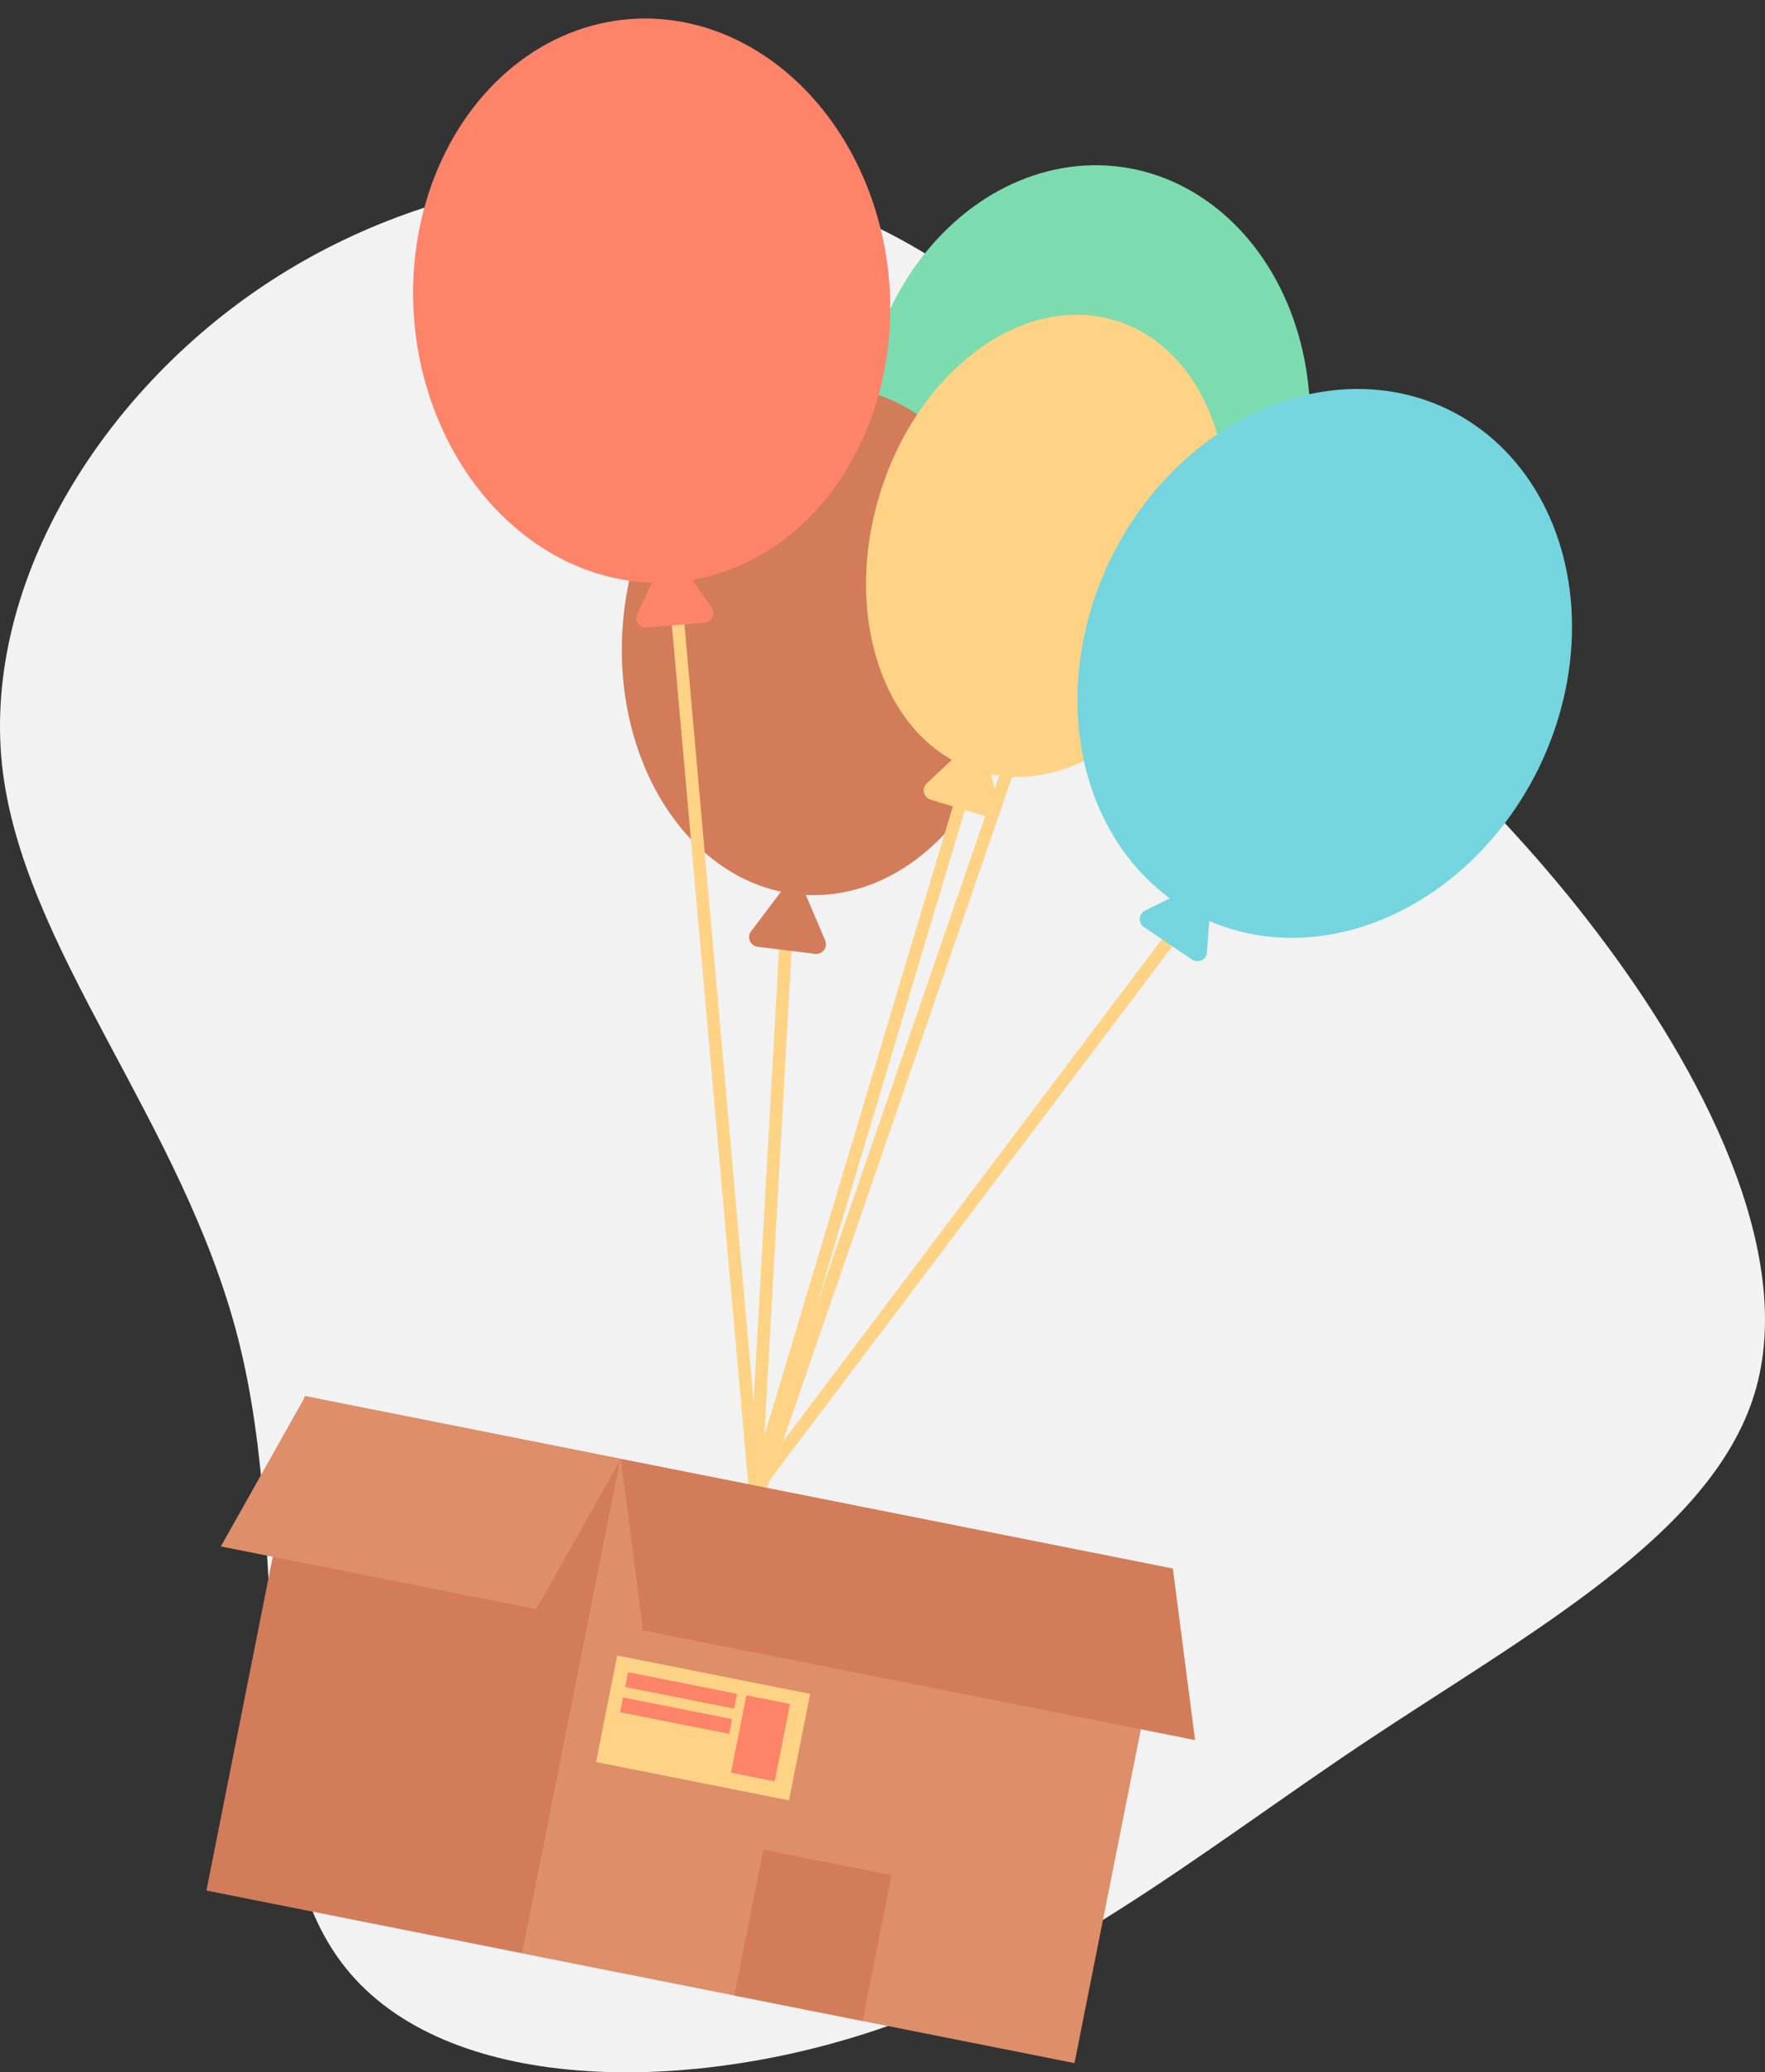 <svg xmlns="http://www.w3.org/2000/svg" width="700.132" height="822.073" viewBox="0 0 700.132 822.073">
  <rect x="0" y="0" width="700.132" height="822.073" fill="#333333" stroke="none"/>
  <g id="baloons" transform="translate(0.002 -10.074)">
    <path id="bg" d="M110.4,119.58C41.78,162.74-6.82,240.27.78,313.35c7.77,72.91,71.76,141.52,93.74,228s2.15,191.12,38.86,244.35c36.53,53.41,130,55.72,206.16,32.24,76.38-23.31,135.57-72.41,201.37-116.39C606.71,657.73,679,618.88,696,562.83c17-55.88-21.33-129-63-183.51-41.5-54.73-86.63-90.77-133.25-141.19s-94.9-115.07-163.35-143C267.79,67.18,179,76.27,110.4,119.58Z" fill="#f2f2f2"/>
    <g id="baloon2" transform="translate(-192.77 48.712) rotate(-18)">
      <line id="Line_10" data-name="Line 10" y1="269.95" x2="203.626" transform="translate(299.5 407.645)" fill="none" stroke="#fed385" stroke-linecap="round" stroke-miterlimit="10" stroke-width="5"/>
      <ellipse id="Ellipse_9" data-name="Ellipse 9" cx="105.821" cy="88.958" rx="105.821" ry="88.958" transform="translate(425.431 374.738) rotate(-64.05)" fill="#7cdcaf"/>
      <path id="Path_11" data-name="Path 11" d="M485.038,365.561l-1.862,26.646a4.468,4.468,0,0,1-6.981,3.4l-22.108-14.94a4.468,4.468,0,0,1,.547-7.726l24-11.706a4.468,4.468,0,0,1,6.4,4.329Z" transform="translate(24.965 37.558)" fill="#74d5de"/>
    </g>
    <g id="baloon1">
      <line id="Line_9" data-name="Line 9" y1="258.5" x2="14.5" transform="translate(299.5 342.28)" fill="none" stroke="#fed385" stroke-linecap="round" stroke-miterlimit="10" stroke-width="5"/>
      <ellipse id="Ellipse_8" data-name="Ellipse 8" cx="101" cy="78.71" rx="101" ry="78.71" transform="translate(239.952 359.545) rotate(-86.01)" fill="#d37c59"/>
      <path id="Path_9" data-name="Path 9" d="M318.32,362l9,21.14a3.85,3.85,0,0,1-4,5.32l-22.79-2.81a3.84,3.84,0,0,1-2.6-6.13l13.83-18.33a3.84,3.84,0,0,1,6.56.81Z" fill="#d37c59"/>
    </g>
    <g id="baloon4">
      <ellipse id="Ellipse_11" data-name="Ellipse 11" cx="93.44" cy="69.34" rx="93.44" ry="69.34" transform="translate(321.745 295.88) rotate(-73.12)" fill="#fed385"/>
      <line id="Line_13" data-name="Line 13" y1="294" x2="88" transform="translate(299.5 306.78)" fill="none" stroke="#fed385" stroke-linecap="round" stroke-miterlimit="10" stroke-width="5"/>
      <path id="Path_10" data-name="Path 10" d="M390.76,307.05,396,329.42a3.84,3.84,0,0,1-4.86,4.54l-22-6.67a3.84,3.84,0,0,1-1.51-6.48l16.76-15.69a3.84,3.84,0,0,1,6.37,1.93Z" fill="#fed385"/>
    </g>
    <g id="baloon2-2" data-name="baloon2">
      <line id="Line_10-2" data-name="Line 10" y1="232" x2="175" transform="translate(299.5 368.78)" fill="none" stroke="#fed385" stroke-linecap="round" stroke-miterlimit="10" stroke-width="5"/>
      <ellipse id="Ellipse_9-2" data-name="Ellipse 9" cx="112" cy="94.5" rx="112" ry="94.5" transform="translate(391.499 332.601) rotate(-64.05)" fill="#74d5de"/>
      <path id="Path_11-2" data-name="Path 11" d="M480.41,364.89l-1.6,22.9a3.84,3.84,0,0,1-6,2.92l-19-12.84a3.84,3.84,0,0,1,.47-6.64l20.63-10.06a3.84,3.84,0,0,1,5.5,3.72Z" fill="#74d5de"/>
    </g>
    <g id="baloon3">
      <line id="Line_12" data-name="Line 12" x1="33" y1="371" transform="translate(266.5 229.78)" fill="none" stroke="#fed385" stroke-linecap="round" stroke-miterlimit="10" stroke-width="5"/>
      <ellipse id="Ellipse_12" data-name="Ellipse 12" cx="94.5" cy="112" rx="94.5" ry="112" transform="matrix(0.997, -0.08, 0.08, 0.997, 155.318, 25.232)" fill="#fd8369"/>
      <path id="Path_12" data-name="Path 12" d="M269.26,232.21l13,18.9a3.85,3.85,0,0,1-2.85,6L256.56,259a3.85,3.85,0,0,1-3.78-5.48l9.85-20.74a3.84,3.84,0,0,1,6.63-.57Z" fill="#fd8369"/>
    </g>
    <g id="box">
      <rect id="Rectangle_13" data-name="Rectangle 13" width="223.27" height="200" transform="translate(426.226 828.499) rotate(-168.76)" fill="#de8e68"/>
      <path id="Path_13" data-name="Path 13" d="M255.06,656.83l218.98,43.52-8.79-68.02L246.26,588.81Z" fill="#d37c59"/>
      <rect id="Rectangle_14" data-name="Rectangle 14" width="127.83" height="200" transform="translate(207.259 784.964) rotate(-168.76)" fill="#d37c59"/>
      <path id="Path_14" data-name="Path 14" d="M212.74,648.41,87.6,623.54l33.53-59.61,125.13,24.88Z" fill="#de8e68"/>
      <rect id="Rectangle_15" data-name="Rectangle 15" width="51.82" height="59" transform="translate(342.148 811.787) rotate(-168.76)" fill="#d37c59"/>
      <rect id="Rectangle_16" data-name="Rectangle 16" width="78.04" height="43.07" transform="translate(312.979 724.274) rotate(-168.76)" fill="#fed385"/>
      <rect id="Rectangle_17" data-name="Rectangle 17" width="17.64" height="31.29" transform="translate(307.275 716.721) rotate(-168.76)" fill="#fd8369"/>
      <rect id="Rectangle_18" data-name="Rectangle 18" width="44.08" height="5.96" transform="translate(291.211 687.876) rotate(-168.76)" fill="#fd8369"/>
      <rect id="Rectangle_19" data-name="Rectangle 19" width="44.08" height="5.96" transform="translate(289.212 697.878) rotate(-168.76)" fill="#fd8369"/>
    </g>
  </g>
</svg>
